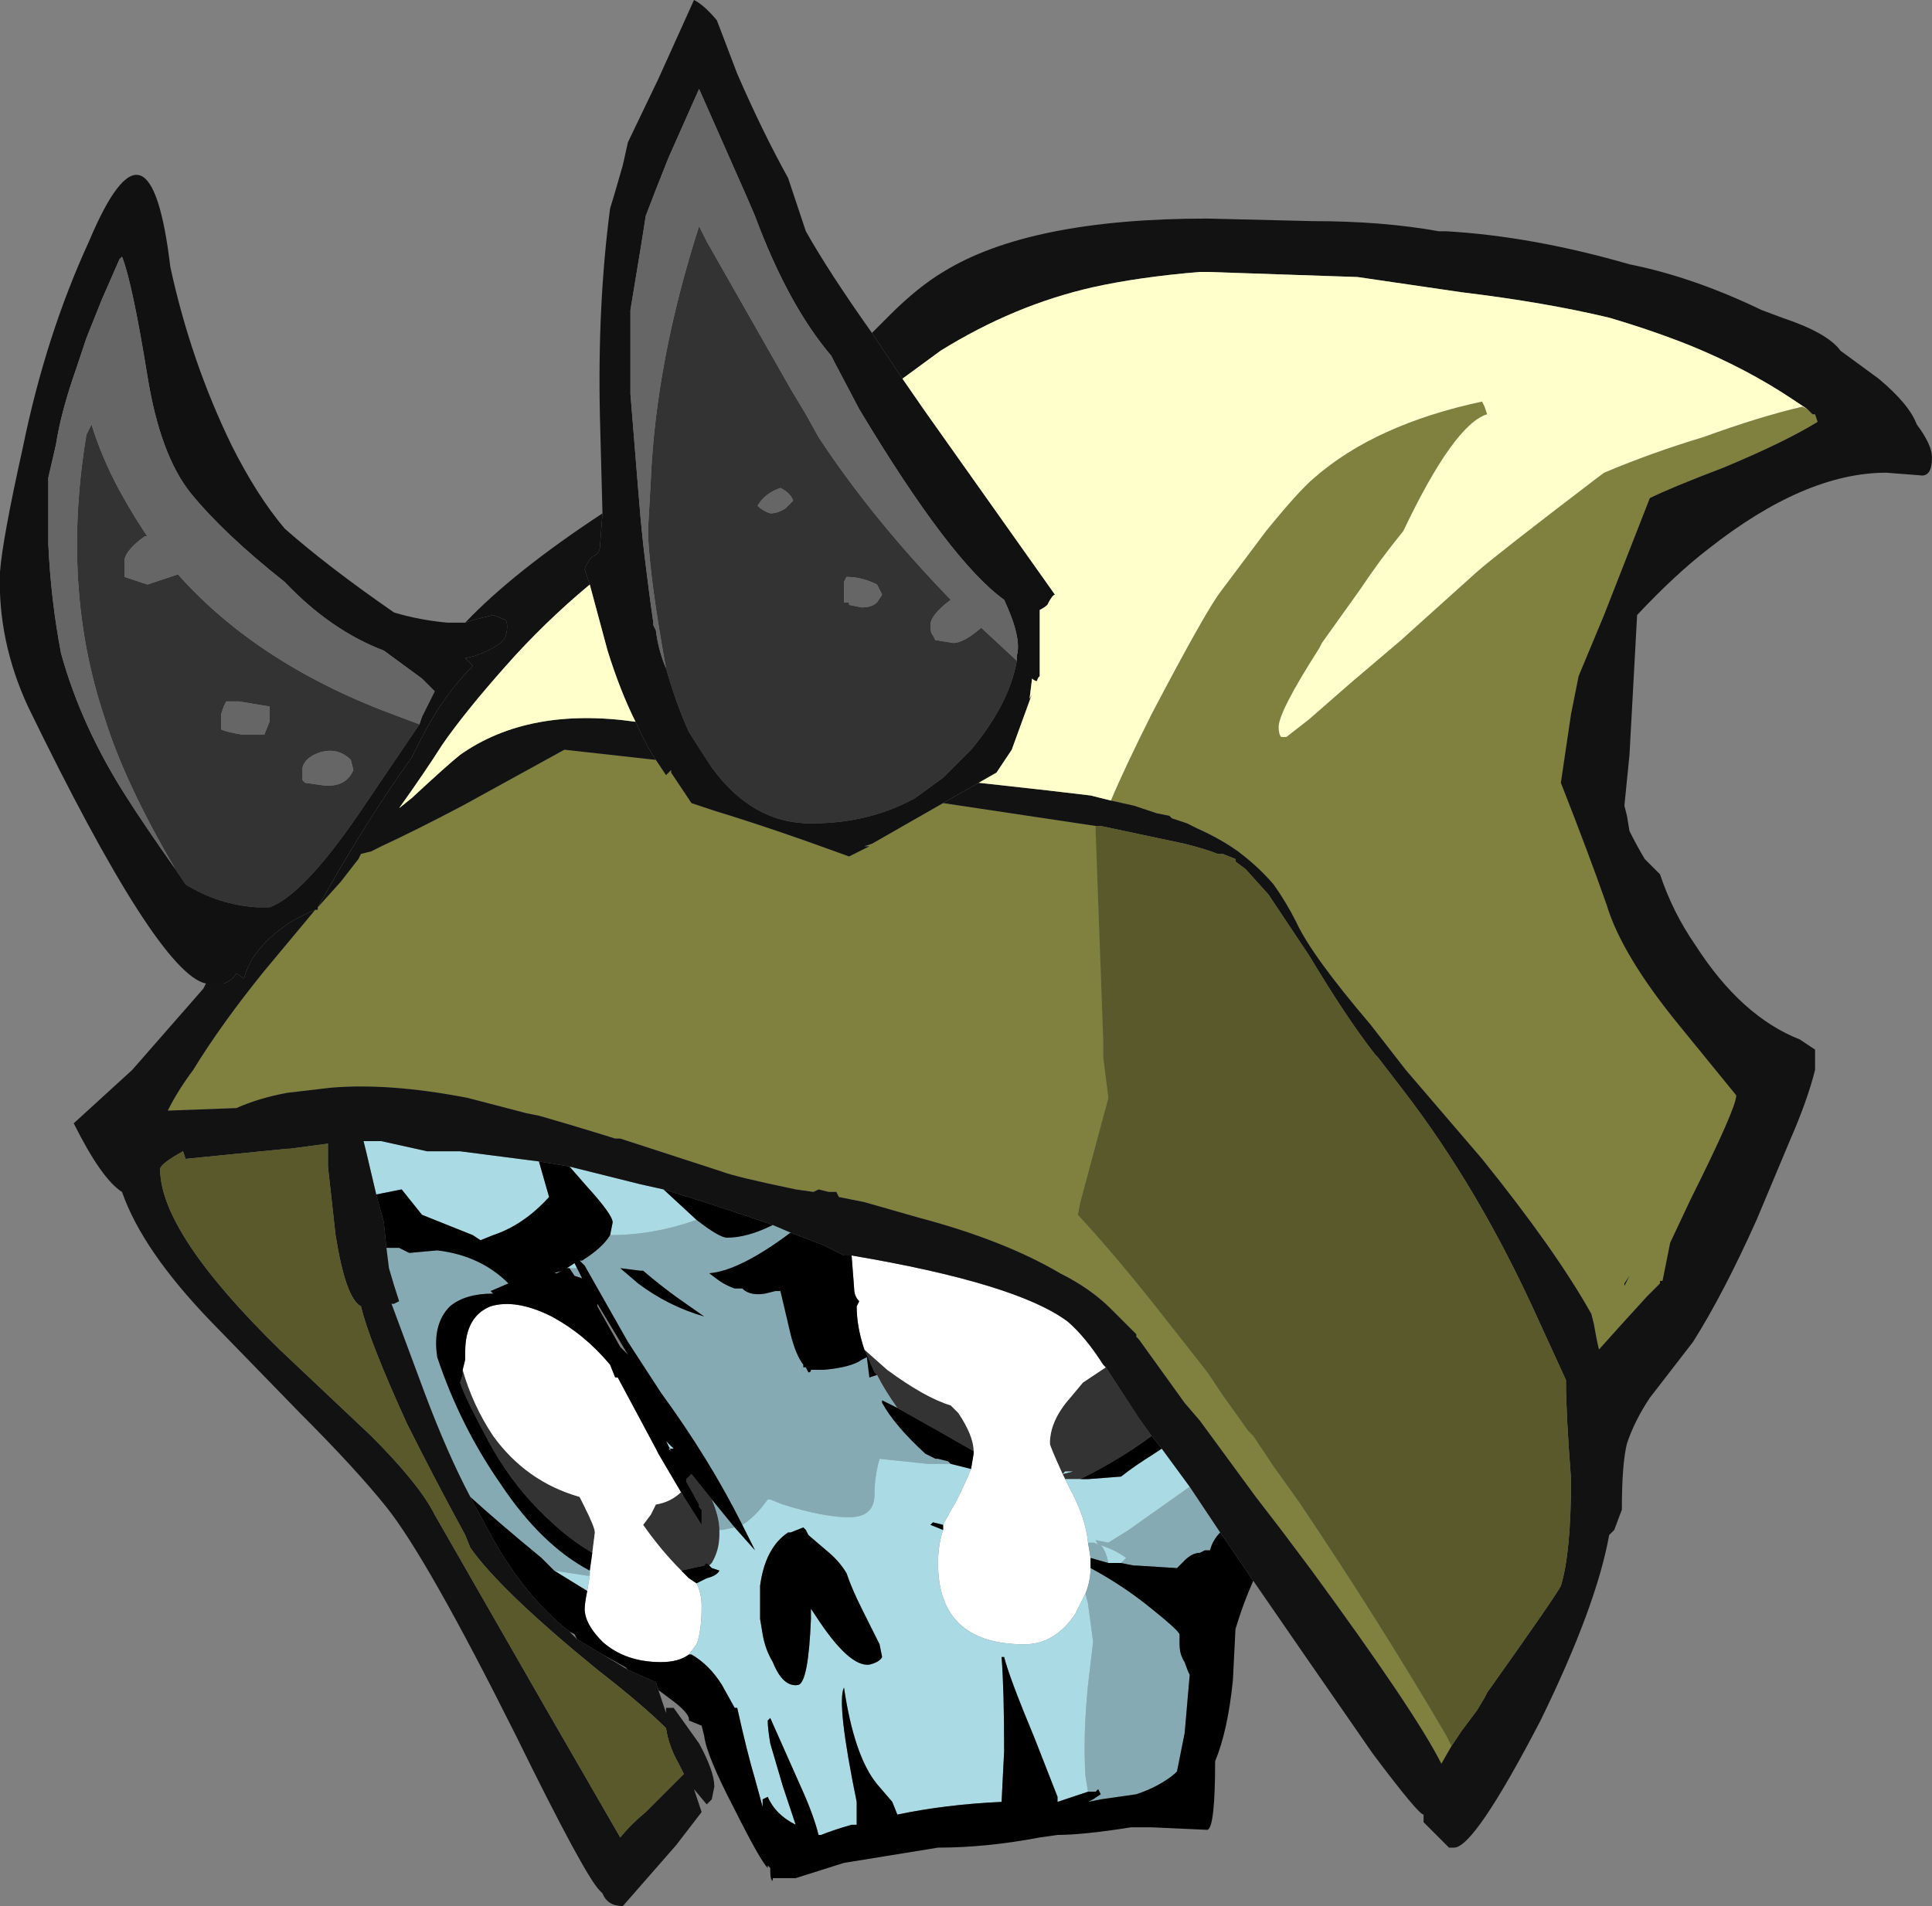 <?xml version="1.0" encoding="UTF-8" standalone="no"?>
<svg xmlns:ffdec="https://www.free-decompiler.com/flash" xmlns:xlink="http://www.w3.org/1999/xlink" ffdec:objectType="frame" height="262.5px" width="266.0px" xmlns="http://www.w3.org/2000/svg">
  <rect width="100%" height="100%" fill="#808080" stroke="none"/>
  <g transform="matrix(1.0, 0.0, 0.0, 1.0, 52.85, 1.05)">
    <use ffdec:characterId="188" height="37.5" transform="matrix(7.0, 0.0, 0.0, 7.0, -52.85, -1.05)" width="38.0" xlink:href="#shape0"/>
  </g>
  <defs>
    <g id="shape0" transform="matrix(1.0, 0.0, 0.0, 1.0, 7.55, 0.15)">
      <path d="M5.55 13.0 Q5.25 11.35 5.2 10.45 L5.2 10.2 5.25 9.3 Q5.35 6.95 6.2 4.3 L6.35 4.6 8.0 7.5 8.3 8.0 8.55 8.45 Q9.6 10.05 11.15 11.65 10.75 11.95 10.75 12.15 10.75 12.3 10.8 12.35 L10.85 12.45 10.9 12.45 11.2 12.5 Q11.4 12.5 11.75 12.2 L12.45 12.85 Q12.3 13.7 11.55 14.6 L11.0 15.15 10.45 15.55 Q9.55 16.05 8.4 16.05 7.25 16.05 6.45 14.95 6.25 14.65 6.0 14.25 5.75 13.7 5.55 13.0 M-4.1 16.95 Q-5.1 15.25 -5.5 13.95 -6.35 11.4 -5.85 8.4 L-5.75 8.2 Q-5.55 8.85 -5.2 9.5 -4.9 10.05 -4.55 10.55 L-4.65 10.4 -4.7 10.4 Q-5.05 10.65 -5.1 10.85 L-5.1 11.2 -4.65 11.35 -4.05 11.15 Q-2.45 12.95 0.3 13.95 L0.7 14.1 -0.35 15.65 Q-1.55 17.45 -2.25 17.7 L-2.5 17.7 Q-3.25 17.65 -3.9 17.25 L-4.1 16.95 M9.05 11.3 L9.05 11.7 9.15 11.7 9.15 11.75 9.4 11.8 Q9.6 11.8 9.7 11.7 L9.8 11.55 9.7 11.35 Q9.4 11.2 9.1 11.2 L9.05 11.3 M7.35 9.8 Q7.45 9.9 7.6 9.95 7.75 9.95 7.9 9.85 L8.05 9.7 Q8.0 9.55 7.8 9.45 7.5 9.55 7.35 9.8 M4.1 30.4 Q3.5 30.05 2.9 29.4 2.35 28.8 1.95 28.0 1.6 27.35 1.5 27.05 L1.55 26.9 1.55 26.8 Q1.75 27.5 2.15 28.1 2.8 29.0 3.85 29.3 L3.95 29.5 Q4.15 29.9 4.15 30.0 L4.1 30.4 M5.9 29.3 L6.25 29.85 6.25 29.55 6.2 29.5 6.2 29.45 5.95 29.0 5.95 28.95 6.05 28.85 6.45 29.35 Q6.6 29.7 6.6 29.95 L6.6 30.05 Q6.6 30.35 6.45 30.6 L6.4 30.65 6.35 30.6 6.3 30.65 5.85 30.75 Q5.45 30.35 5.1 29.85 L5.25 29.65 5.35 29.45 Q5.65 29.4 5.85 29.2 L5.9 29.3 M14.2 26.75 L14.85 27.75 15.1 28.1 Q14.5 28.55 13.7 28.95 L13.4 28.95 13.35 28.85 Q13.1 28.3 13.1 28.25 13.1 27.8 13.5 27.35 L13.75 27.05 14.2 26.75 M9.7 26.9 L9.65 26.85 9.5 26.5 9.45 26.4 9.9 26.8 Q10.65 27.35 11.15 27.5 L11.3 27.65 Q11.6 28.1 11.6 28.4 L10.9 28.0 10.1 27.55 Q9.85 27.2 9.7 26.9 M13.35 28.85 L13.55 28.8 13.4 28.8 13.35 28.85 M-0.65 14.8 Q-0.9 14.55 -1.25 14.65 -1.55 14.75 -1.6 14.95 -1.6 15.1 -1.6 15.2 L-1.55 15.25 -1.2 15.3 Q-0.75 15.35 -0.6 15.0 L-0.65 14.8 M-3.1 13.65 L-3.15 13.75 -3.2 13.9 -3.2 14.2 Q-3.1 14.25 -2.8 14.3 L-2.35 14.3 -2.25 14.05 -2.25 13.75 -2.85 13.65 -3.1 13.65" fill="#333333" fill-rule="evenodd" stroke="none"/>
      <path d="M4.05 30.75 L4.1 30.4 4.15 30.0 Q4.15 29.9 3.95 29.5 L3.85 29.3 Q2.8 29.0 2.15 28.1 1.75 27.5 1.55 26.8 L1.6 26.6 1.6 26.45 Q1.6 25.75 2.1 25.55 2.6 25.4 3.3 25.75 3.95 26.1 4.45 26.7 L4.55 26.95 4.6 26.95 5.35 28.35 5.4 28.45 5.9 29.3 5.85 29.2 Q5.65 29.4 5.35 29.45 L5.25 29.65 5.1 29.85 Q5.45 30.35 5.85 30.75 L6.0 30.9 6.15 31.0 Q6.25 31.2 6.25 31.45 6.25 31.95 6.15 32.2 L6.0 32.4 Q5.8 32.55 5.45 32.55 4.75 32.55 4.3 32.15 3.95 31.8 3.95 31.5 3.95 31.4 4.0 31.15 L4.05 30.85 4.05 30.75 M9.2 24.55 Q12.45 25.1 13.45 25.85 13.8 26.15 14.15 26.7 L14.2 26.75 13.75 27.05 13.5 27.35 Q13.1 27.8 13.1 28.25 13.1 28.3 13.35 28.85 L13.4 28.95 13.5 29.15 Q13.8 29.7 13.85 30.2 L13.9 30.5 13.9 30.7 Q13.9 30.95 13.8 31.2 L13.6 31.6 Q13.2 32.2 12.6 32.2 10.9 32.2 10.9 30.6 10.9 30.25 11.0 29.95 L11.0 29.85 Q11.1 29.65 11.25 29.4 11.45 29.0 11.55 28.75 L11.6 28.45 11.6 28.4 Q11.6 28.1 11.3 27.65 L11.15 27.5 Q10.65 27.35 9.9 26.8 L9.45 26.4 9.45 26.4 Q9.3 25.95 9.3 25.55 L9.35 25.45 Q9.25 25.35 9.25 25.2 L9.2 24.55" fill="#ffffff" fill-rule="evenodd" stroke="none"/>
      <path d="M14.3 15.6 Q14.55 15.0 15.1 13.9 16.15 11.9 16.45 11.5 L17.35 10.3 Q18.0 9.5 18.3 9.25 19.5 8.2 21.6 7.75 L21.65 7.85 21.7 8.0 Q21.05 8.2 20.05 10.3 19.6 10.85 19.2 11.45 L18.45 12.5 18.4 12.6 Q17.6 13.85 17.6 14.15 17.6 14.3 17.65 14.35 L17.75 14.35 18.2 14.0 19.0 13.3 20.0 12.45 21.5 11.1 Q21.9 10.75 23.8 9.3 L24.0 9.15 Q24.95 8.75 25.95 8.45 27.05 8.05 27.9 7.85 L28.0 7.9 28.1 8.0 28.15 8.0 28.2 8.15 Q27.55 8.55 26.35 9.05 25.3 9.45 24.9 9.65 L24.0 11.95 23.5 13.15 23.35 13.9 23.15 15.25 Q23.7 16.65 24.05 17.65 24.35 18.65 25.5 20.05 L26.6 21.4 Q26.6 21.65 25.7 23.45 L25.3 24.3 25.15 25.05 25.1 25.05 25.1 25.1 24.85 25.35 Q24.3 25.95 23.9 26.4 23.85 26.2 23.8 25.9 L23.75 25.7 Q23.05 24.45 21.6 22.65 L20.1 20.9 19.4 20.0 Q18.25 18.65 17.95 18.0 17.75 17.6 17.5 17.25 17.2 16.9 16.8 16.6 16.45 16.35 16.0 16.15 L15.8 16.05 15.5 15.95 15.45 15.9 15.2 15.85 14.75 15.7 14.3 15.6 M24.4 25.15 L24.5 24.95 24.4 25.1 24.4 25.15 M-1.3 17.7 L-0.85 17.2 -0.5 16.75 -0.45 16.65 -0.25 16.6 -0.05 16.5 Q0.6 16.2 1.55 15.7 L3.55 14.6 5.35 14.8 5.55 15.1 5.65 15.0 5.65 15.05 Q5.85 15.35 6.05 15.65 L6.5 15.8 Q7.65 16.15 9.15 16.7 L9.55 16.5 9.45 16.5 9.6 16.45 11.0 15.65 14.0 16.1 14.0 16.2 14.15 20.35 14.15 20.65 14.25 21.45 13.7 23.5 13.65 23.75 Q14.3 24.45 15.1 25.45 L16.2 26.85 16.5 27.3 17.0 28.0 17.1 28.1 17.5 28.7 18.0 29.4 Q19.55 31.7 20.9 34.0 L21.0 34.2 20.8 34.55 Q20.3 33.55 18.25 30.75 L17.65 29.95 17.15 29.3 16.05 27.8 15.75 27.45 14.85 26.2 14.8 26.15 14.8 26.1 14.3 25.6 Q13.9 25.2 13.3 24.9 12.2 24.25 10.5 23.8 L9.45 23.5 8.95 23.4 8.9 23.3 8.75 23.3 8.55 23.25 8.45 23.3 8.1 23.25 Q6.9 23.0 6.65 22.9 L4.65 22.25 4.55 22.25 Q3.75 22.0 3.05 21.8 L2.8 21.75 1.65 21.45 Q0.1 21.15 -1.05 21.25 L-1.9 21.35 Q-2.45 21.45 -2.9 21.65 L-4.25 21.7 Q-4.05 21.3 -3.75 20.9 -3.2 20.0 -2.35 18.95 L-1.35 17.75 -1.3 17.75 -1.3 17.7" fill="#80803f" fill-rule="evenodd" stroke="none"/>
      <path d="M10.2 7.3 L10.65 7.95 13.2 11.55 Q13.15 11.55 13.05 11.75 13.0 11.8 12.9 11.85 L12.9 13.15 Q12.85 13.2 12.85 13.25 12.8 13.25 12.75 13.2 L12.7 13.6 12.75 13.5 12.35 14.6 12.05 15.05 11.7 15.25 11.0 15.65 9.6 16.45 9.45 16.5 9.55 16.5 9.15 16.7 Q7.65 16.15 6.5 15.8 L6.05 15.65 Q5.85 15.35 5.65 15.05 L5.65 15.0 5.55 15.1 5.35 14.8 Q5.15 14.5 4.95 14.05 4.65 13.45 4.4 12.65 L4.05 11.35 3.95 11.05 Q4.0 10.9 4.1 10.8 4.25 10.75 4.25 10.6 L4.3 9.95 4.25 8.05 Q4.2 5.85 4.45 3.95 4.5 3.8 4.7 3.1 L4.8 2.65 5.4 1.4 6.1 -0.15 Q6.3 -0.05 6.55 0.25 L6.95 1.3 Q7.45 2.45 7.95 3.35 L8.3 4.4 Q8.75 5.2 9.6 6.4 L10.2 7.3 M-3.5 19.2 Q-4.45 19.0 -7.0 13.75 -7.6 12.45 -7.55 11.1 -7.5 10.45 -7.1 8.65 -6.65 6.45 -5.8 4.6 -4.6 1.75 -4.2 5.1 -3.8 6.95 -3.0 8.6 -2.5 9.6 -1.95 10.25 -1.1 11.0 0.2 11.9 0.7 12.05 1.25 12.1 L1.6 12.1 1.75 12.05 2.15 11.95 2.4 12.05 Q2.45 12.15 2.4 12.35 2.35 12.55 1.8 12.75 L1.6 12.8 1.75 12.95 Q1.15 13.55 0.7 14.45 L0.55 14.75 Q-0.35 16.0 -1.3 17.7 L-1.3 17.75 -1.35 17.75 Q-1.6 17.85 -1.85 18.0 -2.6 18.5 -2.75 19.1 L-2.9 19.0 Q-3.0 19.15 -3.15 19.2 L-3.5 19.2 M12.45 12.85 L12.45 12.75 Q12.55 12.4 12.2 11.65 11.15 10.9 9.35 7.9 L8.85 6.95 8.8 6.85 Q7.95 5.85 7.3 4.1 L7.15 3.75 6.2 1.6 5.6 2.95 Q5.3 3.7 5.15 4.1 5.1 4.45 4.85 5.95 L4.85 7.6 5.0 9.45 5.05 10.05 5.1 10.55 Q5.2 11.4 5.3 12.1 L5.3 12.15 5.35 12.25 Q5.4 12.65 5.55 13.0 5.75 13.7 6.0 14.25 6.25 14.65 6.45 14.95 7.25 16.05 8.4 16.05 9.55 16.05 10.45 15.55 L11.0 15.15 11.55 14.6 Q12.3 13.7 12.45 12.85 M0.7 14.1 L0.75 13.95 1.0 13.45 0.75 13.2 0.0 12.65 Q-1.05 12.25 -1.95 11.3 -3.15 10.35 -3.8 9.55 -4.4 8.8 -4.65 7.25 -4.95 5.4 -5.15 4.9 L-5.2 4.95 -5.55 5.75 -5.85 6.5 -6.05 7.1 Q-6.35 7.95 -6.45 8.6 L-6.6 9.25 Q-6.6 9.85 -6.6 10.55 -6.55 11.65 -6.35 12.7 -5.95 14.15 -5.05 15.55 -4.7 16.1 -4.1 16.95 L-3.9 17.25 Q-3.25 17.65 -2.5 17.7 L-2.25 17.7 Q-1.55 17.45 -0.35 15.65 L0.7 14.1" fill="#111111" fill-rule="evenodd" stroke="none"/>
      <path d="M0.05 24.4 L0.3 24.4 0.5 24.5 1.05 24.45 Q1.9 24.55 2.45 25.1 L2.1 25.25 2.15 25.3 Q1.6 25.3 1.3 25.55 0.95 25.9 1.05 26.55 1.5 27.9 2.3 29.05 3.1 30.25 4.05 30.75 L4.05 30.85 4.0 30.85 3.35 30.75 3.1 30.5 Q2.25 29.8 1.7 29.3 1.25 28.45 0.8 27.25 L0.15 25.5 0.2 25.5 0.3 25.45 Q0.2 25.15 0.1 24.8 L0.05 24.4 M6.45 29.35 L6.9 29.9 6.65 29.95 6.6 29.95 Q6.6 29.7 6.45 29.35 M7.05 29.85 Q6.4 28.55 5.45 27.25 L4.8 26.25 3.95 24.75 3.85 24.65 3.9 24.65 Q4.3 24.4 4.45 24.15 5.3 24.15 6.15 23.85 6.6 24.2 6.75 24.2 7.15 24.2 7.65 23.95 L8.0 24.1 Q7.0 24.85 6.4 24.9 L6.6 25.05 Q6.75 25.15 6.9 25.2 L7.05 25.2 Q7.2 25.35 7.5 25.3 L7.7 25.25 7.8 25.25 8.0 26.1 Q8.1 26.5 8.25 26.7 L8.25 26.75 8.3 26.75 8.35 26.85 Q8.4 26.85 8.4 26.8 L8.65 26.8 Q9.2 26.75 9.4 26.6 L9.5 26.55 9.55 26.95 9.7 26.9 Q9.85 27.2 10.1 27.55 L9.8 27.4 9.8 27.45 Q10.05 27.9 10.65 28.45 L10.85 28.55 10.9 28.55 11.1 28.6 11.15 28.65 Q11.0 28.65 10.7 28.65 L9.75 28.55 Q9.65 28.9 9.65 29.25 9.65 29.7 9.15 29.7 8.65 29.7 7.85 29.45 L7.6 29.35 7.55 29.35 Q7.3 29.7 7.05 29.85 M15.85 29.1 L16.45 30.0 Q16.3 30.15 16.25 30.35 L16.15 30.35 16.05 30.4 Q15.9 30.4 15.75 30.55 L15.6 30.7 14.8 30.65 14.75 30.65 14.5 30.6 14.6 30.5 Q14.4 30.35 14.1 30.25 14.2 30.35 14.25 30.6 L13.9 30.5 13.85 30.2 13.95 30.2 Q14.0 30.2 14.05 30.25 L14.0 30.15 14.25 30.2 14.65 29.95 15.85 29.1 M5.0 25.1 Q5.6 25.55 6.3 25.75 L5.8 25.4 Q5.45 25.15 5.1 24.85 L5.05 24.85 4.65 24.8 5.0 25.1 M3.8 24.8 L3.9 25.0 3.75 24.95 3.65 24.8 3.8 24.8 M13.8 31.2 Q13.9 30.95 13.9 30.7 14.55 31.05 15.1 31.5 15.6 31.9 15.65 32.0 L15.65 32.2 Q15.65 32.4 15.75 32.55 15.8 32.7 15.85 32.8 L15.75 33.95 15.6 34.7 15.55 34.75 Q15.25 35.0 14.8 35.15 L14.1 35.25 13.85 35.3 13.95 35.25 14.1 35.15 14.05 35.05 14.0 35.1 13.85 35.1 13.8 34.8 Q13.75 34.0 13.85 33.0 L13.95 32.15 13.85 31.4 13.8 31.2" fill="#86aab3" fill-rule="evenodd" stroke="none"/>
      <path d="M3.05 22.7 L3.25 23.4 Q2.75 23.95 2.15 24.15 L1.9 24.25 1.75 24.15 0.75 23.75 0.35 23.25 -0.15 23.35 -0.35 22.5 -0.4 22.3 -0.05 22.3 0.85 22.5 1.5 22.5 3.05 22.7 M2.15 25.3 L2.15 25.3 M6.9 29.9 L6.9 29.9 7.3 30.35 7.05 29.85 Q7.3 29.7 7.55 29.35 L7.6 29.35 7.85 29.45 Q8.65 29.7 9.15 29.7 9.65 29.7 9.65 29.25 9.65 28.9 9.75 28.55 L10.7 28.65 Q11.0 28.65 11.15 28.65 L11.55 28.75 Q11.45 29.0 11.25 29.4 11.1 29.65 11.0 29.85 L10.8 29.8 10.75 29.85 11.0 29.95 Q10.9 30.25 10.9 30.6 10.9 32.2 12.6 32.2 13.2 32.2 13.6 31.6 L13.8 31.2 13.85 31.4 13.95 32.15 13.85 33.0 Q13.75 34.0 13.8 34.8 L13.85 35.1 13.25 35.3 13.25 35.2 12.8 34.05 Q12.3 32.85 12.2 32.45 L12.15 32.45 Q12.2 33.1 12.2 34.3 L12.15 35.3 Q11.05 35.35 10.1 35.55 L10.0 35.3 9.7 34.95 Q9.25 34.4 9.05 33.05 8.9 33.35 9.3 35.3 L9.3 35.75 9.2 35.75 Q8.85 35.85 8.6 35.95 L8.55 35.95 Q8.45 35.55 8.2 35.0 L7.6 33.65 7.55 33.7 Q7.55 33.85 7.6 34.15 L7.85 35.0 8.1 35.75 Q7.7 35.55 7.55 35.2 L7.45 35.25 7.45 35.4 7.3 34.85 Q7.15 34.35 6.95 33.45 L6.9 33.45 6.65 33.0 Q6.4 32.6 6.05 32.4 L6.0 32.4 6.15 32.2 Q6.25 31.95 6.25 31.45 6.25 31.2 6.15 31.0 L6.35 30.9 Q6.55 30.85 6.6 30.75 L6.45 30.7 6.4 30.65 6.45 30.6 Q6.6 30.35 6.6 30.05 L6.6 29.95 6.65 29.95 6.9 29.9 M4.45 24.15 L4.5 23.9 Q4.5 23.75 4.0 23.2 L3.65 22.8 5.05 23.15 5.5 23.25 6.15 23.85 Q5.3 24.15 4.45 24.15 M15.3 28.35 L15.85 29.1 14.65 29.95 14.25 30.2 14.0 30.15 14.05 30.25 Q14.0 30.2 13.95 30.2 L13.85 30.2 Q13.8 29.7 13.5 29.15 L13.4 28.95 13.7 28.95 13.85 28.95 14.5 28.9 Q14.75 28.7 15.15 28.45 L15.3 28.35 M3.35 30.75 L4.0 30.85 4.05 30.85 4.0 31.15 3.35 30.75 M3.65 24.8 L3.6 24.8 3.75 24.7 3.8 24.8 3.65 24.8 M3.35 24.9 L3.5 24.85 3.4 24.9 3.35 24.9 M14.25 30.6 Q14.2 30.35 14.1 30.25 14.4 30.35 14.6 30.5 L14.5 30.6 14.25 30.6 M13.35 28.85 L13.4 28.8 13.55 28.8 13.35 28.85 M13.95 35.25 L13.85 35.3 13.95 35.25 M9.1 30.8 Q8.95 30.55 8.7 30.35 L8.35 30.05 8.3 29.95 8.25 29.9 8.0 30.0 7.95 30.0 Q7.5 30.3 7.4 31.05 7.4 31.35 7.4 31.7 L7.45 32.0 Q7.5 32.3 7.65 32.55 7.85 33.05 8.15 33.0 8.35 32.95 8.4 31.7 L8.4 31.5 8.5 31.65 Q9.15 32.65 9.55 32.6 9.75 32.55 9.8 32.45 L9.75 32.2 9.4 31.5 Q9.2 31.1 9.1 30.8 M5.6 28.35 L5.65 28.4 5.55 28.2 5.7 28.35 5.6 28.35" fill="#aadae3" fill-rule="evenodd" stroke="none"/>
      <path d="M28.0 7.9 L27.7 7.7 Q26.8 7.1 25.7 6.65 24.95 6.35 24.1 6.1 22.85 5.8 21.2 5.6 L19.15 5.3 16.2 5.2 16.05 5.2 Q14.85 5.3 13.95 5.5 12.4 5.85 10.95 6.75 L10.2 7.3 9.6 6.4 9.95 6.05 Q10.5 5.5 11.0 5.2 12.7 4.15 16.2 4.15 L18.25 4.2 Q19.65 4.2 20.75 4.4 L20.9 4.4 Q22.6 4.5 24.5 5.05 25.75 5.3 27.1 5.95 L27.5 6.1 Q28.4 6.4 28.65 6.75 L29.4 7.3 Q30.0 7.8 30.15 8.2 30.45 8.6 30.45 8.85 30.45 9.25 30.2 9.2 L29.55 9.15 Q27.95 9.15 26.05 10.65 25.4 11.15 24.65 11.95 L24.5 14.7 24.4 15.7 24.45 15.9 24.5 16.2 Q24.65 16.5 24.8 16.75 L25.1 17.05 Q25.35 17.8 25.8 18.45 26.7 19.85 27.85 20.3 L28.15 20.5 28.15 20.9 Q28.0 21.5 27.65 22.3 L27.0 23.85 Q26.35 25.3 25.75 26.25 L24.9 27.35 Q24.6 27.8 24.45 28.25 24.35 28.65 24.35 29.55 L24.2 29.95 24.1 30.05 Q23.85 31.45 22.75 33.7 21.45 36.2 21.05 36.2 L20.95 36.2 20.45 35.7 20.45 35.55 Q20.35 35.55 19.45 34.35 L18.1 32.4 17.1 30.95 16.45 30.0 15.85 29.1 15.3 28.35 15.1 28.1 14.85 27.75 14.2 26.75 14.15 26.7 Q13.8 26.15 13.45 25.85 12.45 25.1 9.2 24.55 L9.05 24.55 8.65 24.35 8.0 24.1 7.65 23.95 Q6.65 23.6 5.5 23.25 L5.05 23.15 3.65 22.8 3.05 22.7 1.5 22.5 0.85 22.5 -0.05 22.3 -0.4 22.3 -0.35 22.5 -0.15 23.35 0.0 23.9 0.05 24.4 0.1 24.8 Q0.2 25.15 0.3 25.45 L0.2 25.5 0.15 25.5 0.8 27.25 Q1.25 28.45 1.7 29.3 L2.05 29.95 Q2.75 31.25 3.65 31.95 L3.8 32.1 4.3 32.4 4.8 32.7 5.25 32.9 5.35 32.95 5.4 33.1 5.55 33.55 5.55 33.45 5.7 33.45 6.2 34.15 Q6.5 34.7 6.5 35.0 L6.45 35.25 6.35 35.35 6.1 35.05 6.25 35.5 5.75 36.15 4.7 37.35 Q4.4 37.35 4.3 37.1 L4.25 37.05 Q3.95 36.75 2.6 34.0 0.85 30.5 0.05 29.5 -0.55 28.75 -1.65 27.65 L-3.4 25.85 Q-4.75 24.45 -5.15 23.3 -5.55 23.05 -6.1 21.95 L-4.95 20.9 -3.55 19.3 -3.5 19.2 -3.15 19.2 Q-3.0 19.15 -2.9 19.0 L-2.75 19.1 Q-2.6 18.5 -1.85 18.0 -1.6 17.85 -1.35 17.75 L-2.35 18.95 Q-3.2 20.0 -3.75 20.9 -4.05 21.3 -4.25 21.7 L-2.9 21.65 Q-2.45 21.45 -1.9 21.35 L-1.05 21.25 Q0.1 21.15 1.65 21.45 L2.8 21.75 3.05 21.8 Q3.75 22.0 4.55 22.25 L4.65 22.25 6.65 22.9 Q6.9 23.0 8.1 23.25 L8.45 23.3 8.55 23.25 8.75 23.3 8.9 23.3 8.95 23.4 9.45 23.5 10.5 23.8 Q12.2 24.25 13.3 24.9 13.9 25.2 14.3 25.6 L14.8 26.1 14.8 26.15 14.85 26.2 15.75 27.45 16.05 27.8 17.15 29.3 17.65 29.95 18.25 30.75 Q20.3 33.55 20.8 34.55 L21.0 34.2 21.2 33.9 21.5 33.5 21.65 33.25 21.7 33.15 Q23.05 31.25 23.15 31.05 23.35 30.4 23.35 28.95 23.25 27.65 23.25 27.0 L22.7 25.8 Q21.55 23.25 20.05 21.3 L19.55 20.65 19.5 20.6 Q18.95 19.9 18.2 18.65 L17.4 17.45 16.95 16.95 16.75 16.8 16.75 16.75 16.5 16.65 16.4 16.65 Q16.15 16.55 15.75 16.45 L14.1 16.1 14.0 16.1 11.0 15.65 11.7 15.25 13.05 15.4 13.9 15.5 14.3 15.6 14.75 15.7 15.2 15.85 15.45 15.9 15.5 15.95 15.8 16.05 16.0 16.15 Q16.45 16.35 16.8 16.6 17.2 16.9 17.5 17.25 17.75 17.6 17.95 18.0 18.25 18.65 19.4 20.0 L20.1 20.9 21.6 22.65 Q23.05 24.45 23.75 25.7 L23.8 25.9 Q23.85 26.2 23.9 26.4 24.3 25.95 24.85 25.35 L25.1 25.1 25.1 25.05 25.15 25.05 25.3 24.3 25.7 23.45 Q26.6 21.65 26.6 21.4 L25.5 20.05 Q24.35 18.65 24.05 17.65 23.7 16.65 23.15 15.25 L23.35 13.9 23.5 13.15 24.0 11.95 24.9 9.65 Q25.3 9.45 26.35 9.05 27.55 8.55 28.2 8.15 L28.15 8.0 28.1 8.0 28.0 7.9 M1.6 12.1 Q2.55 11.1 4.3 9.95 L4.25 10.6 Q4.25 10.75 4.1 10.8 4.0 10.9 3.95 11.05 L4.05 11.35 Q3.15 12.1 2.4 12.95 1.6 13.85 1.15 14.5 0.8 15.05 0.3 15.75 L0.55 15.55 Q1.25 14.9 1.5 14.7 2.85 13.75 4.95 14.05 5.15 14.5 5.35 14.8 L3.55 14.6 1.55 15.7 Q0.6 16.2 -0.05 16.5 L-0.25 16.6 -0.45 16.65 -0.5 16.75 -0.85 17.2 -1.3 17.7 Q-0.35 16.0 0.55 14.75 L0.7 14.45 Q1.15 13.55 1.75 12.95 L1.6 12.8 1.8 12.75 Q2.35 12.55 2.4 12.35 2.45 12.15 2.4 12.05 L2.15 11.95 1.75 12.05 1.6 12.1 M24.4 25.15 L24.4 25.1 24.5 24.95 24.4 25.15 M5.8 34.55 Q5.6 34.2 5.55 33.85 5.1 33.4 4.2 32.7 2.3 31.15 1.7 30.3 L1.6 30.05 Q1.0 28.95 0.45 27.85 -0.3 26.2 -0.45 25.55 -0.75 25.4 -0.95 24.15 L-1.1 22.8 -1.1 22.35 -1.85 22.45 -1.9 22.45 -3.9 22.65 -3.95 22.5 Q-4.4 22.75 -4.4 22.85 -4.4 24.1 -2.05 26.4 L-0.25 28.1 Q0.7 29.05 1.0 29.65 L3.15 33.4 4.65 36.0 Q4.85 35.75 5.15 35.5 L5.9 34.75 5.8 34.55" fill="#121212" fill-rule="evenodd" stroke="none"/>
      <path d="M10.2 7.3 L10.95 6.75 Q12.4 5.85 13.95 5.5 14.85 5.3 16.05 5.2 L16.2 5.2 19.15 5.3 21.2 5.6 Q22.85 5.8 24.1 6.1 24.95 6.35 25.7 6.65 26.8 7.1 27.7 7.7 L28.0 7.9 27.9 7.85 Q27.05 8.05 25.95 8.45 24.95 8.75 24.0 9.15 L23.8 9.3 Q21.9 10.75 21.5 11.1 L20.0 12.45 19.0 13.3 18.2 14.0 17.75 14.35 17.65 14.35 Q17.6 14.3 17.6 14.15 17.6 13.85 18.4 12.6 L18.45 12.5 19.2 11.45 Q19.6 10.85 20.05 10.3 21.05 8.2 21.7 8.0 L21.65 7.85 21.6 7.75 Q19.5 8.2 18.3 9.25 18.0 9.5 17.35 10.3 L16.45 11.5 Q16.15 11.9 15.1 13.9 14.55 15.0 14.3 15.6 L13.9 15.5 13.05 15.4 11.7 15.25 12.05 15.05 12.35 14.6 12.75 13.5 12.7 13.6 12.75 13.2 Q12.8 13.25 12.85 13.25 12.85 13.2 12.9 13.15 L12.9 11.85 Q13.0 11.8 13.05 11.75 13.15 11.55 13.2 11.55 L10.65 7.95 10.2 7.3 M4.95 14.05 Q2.85 13.75 1.5 14.7 1.25 14.9 0.55 15.55 L0.3 15.75 Q0.8 15.05 1.15 14.5 1.6 13.85 2.4 12.95 3.15 12.1 4.05 11.35 L4.4 12.65 Q4.65 13.45 4.95 14.05" fill="#ffffcc" fill-rule="evenodd" stroke="none"/>
      <path d="M14.0 16.1 L14.1 16.1 15.75 16.45 Q16.15 16.55 16.4 16.65 L16.5 16.65 16.75 16.75 16.75 16.8 16.95 16.95 17.4 17.45 18.2 18.65 Q18.95 19.9 19.5 20.6 L19.55 20.65 20.05 21.3 Q21.55 23.25 22.7 25.8 L23.25 27.0 Q23.25 27.65 23.35 28.95 23.35 30.4 23.15 31.05 23.05 31.25 21.7 33.15 L21.65 33.25 21.5 33.5 21.2 33.9 21.0 34.2 20.9 34.0 Q19.55 31.7 18.0 29.4 L17.5 28.7 17.1 28.1 17.0 28.0 16.5 27.3 16.2 26.85 15.1 25.45 Q14.3 24.45 13.65 23.75 L13.7 23.5 14.25 21.45 14.15 20.65 14.15 20.35 14.0 16.2 14.0 16.1 M5.8 34.55 L5.9 34.75 5.15 35.5 Q4.85 35.75 4.65 36.0 L3.15 33.4 1.0 29.65 Q0.7 29.05 -0.25 28.1 L-2.05 26.4 Q-4.4 24.1 -4.4 22.85 -4.4 22.75 -3.95 22.5 L-3.9 22.65 -1.9 22.45 -1.85 22.45 -1.1 22.35 -1.1 22.8 -0.95 24.15 Q-0.75 25.4 -0.45 25.55 -0.3 26.2 0.45 27.85 1.0 28.95 1.6 30.05 L1.7 30.3 Q2.3 31.15 4.2 32.7 5.1 33.4 5.55 33.85 5.6 34.2 5.8 34.55" fill="#59592b" fill-rule="evenodd" stroke="none"/>
      <path d="M12.45 12.85 L11.75 12.2 Q11.4 12.5 11.2 12.5 L10.9 12.45 10.85 12.45 10.8 12.35 Q10.75 12.3 10.75 12.15 10.75 11.95 11.15 11.65 9.6 10.05 8.55 8.45 L8.3 8.0 8.0 7.5 6.35 4.6 6.2 4.3 Q5.35 6.95 5.25 9.3 L5.2 10.2 5.2 10.45 Q5.25 11.35 5.55 13.0 5.4 12.65 5.35 12.25 L5.3 12.15 5.3 12.1 Q5.2 11.4 5.1 10.55 L5.05 10.05 5.0 9.45 4.85 7.6 4.85 5.95 Q5.1 4.45 5.15 4.1 5.3 3.7 5.6 2.95 L6.2 1.6 7.15 3.75 7.3 4.1 Q7.95 5.85 8.8 6.85 L8.85 6.95 9.35 7.9 Q11.15 10.9 12.2 11.65 12.55 12.4 12.45 12.75 L12.45 12.85 M-4.1 16.95 Q-4.7 16.1 -5.05 15.55 -5.95 14.15 -6.35 12.7 -6.55 11.65 -6.6 10.55 -6.6 9.85 -6.6 9.25 L-6.45 8.6 Q-6.35 7.95 -6.05 7.1 L-5.85 6.5 -5.55 5.75 -5.2 4.95 -5.15 4.9 Q-4.95 5.4 -4.65 7.25 -4.4 8.8 -3.8 9.55 -3.15 10.35 -1.95 11.3 -1.05 12.25 0.0 12.65 L0.75 13.2 1.0 13.45 0.75 13.95 0.7 14.1 0.3 13.95 Q-2.45 12.95 -4.05 11.15 L-4.65 11.35 -5.1 11.2 -5.1 10.85 Q-5.05 10.65 -4.7 10.4 L-4.65 10.4 -4.55 10.55 Q-4.9 10.05 -5.2 9.5 -5.55 8.85 -5.75 8.2 L-5.85 8.4 Q-6.35 11.4 -5.5 13.95 -5.1 15.25 -4.1 16.95 M7.35 9.8 Q7.5 9.55 7.8 9.45 8.0 9.55 8.05 9.7 L7.9 9.85 Q7.75 9.95 7.6 9.95 7.45 9.9 7.35 9.8 M9.05 11.3 L9.1 11.2 Q9.4 11.2 9.7 11.35 L9.8 11.55 9.7 11.7 Q9.6 11.8 9.4 11.8 L9.15 11.75 9.15 11.7 9.05 11.7 9.05 11.3 M-3.1 13.65 L-2.85 13.65 -2.25 13.75 -2.25 14.05 -2.35 14.3 -2.8 14.3 Q-3.1 14.25 -3.2 14.2 L-3.2 13.9 -3.15 13.75 -3.1 13.65 M-0.65 14.8 L-0.6 15.0 Q-0.75 15.35 -1.2 15.3 L-1.55 15.25 -1.6 15.2 Q-1.6 15.1 -1.6 14.95 -1.55 14.75 -1.25 14.65 -0.9 14.55 -0.65 14.8" fill="#666666" fill-rule="evenodd" stroke="none"/>
      <path d="M17.1 30.95 Q16.9 31.4 16.75 31.9 L16.7 32.9 Q16.6 33.9 16.35 34.5 16.35 35.8 16.2 35.85 L15.1 35.8 14.7 35.8 Q13.75 35.95 13.25 35.95 L12.9 36.0 Q11.85 36.2 10.9 36.2 L9.05 36.5 8.1 36.8 7.65 36.8 7.65 36.85 Q7.6 36.85 7.6 36.65 L7.6 36.6 7.55 36.55 7.55 36.6 Q7.4 36.45 6.9 35.45 6.35 34.4 6.3 34.0 L6.25 33.8 6.0 33.7 6.0 33.65 Q5.95 33.5 5.6 33.25 L5.4 33.1 5.35 32.95 5.25 32.9 4.8 32.7 4.75 32.65 4.3 32.4 3.8 32.1 3.75 32.0 3.65 31.95 Q2.75 31.25 2.05 29.95 L1.7 29.3 Q2.25 29.8 3.1 30.5 L3.35 30.75 4.0 31.15 Q3.95 31.4 3.95 31.5 3.95 31.8 4.3 32.15 4.75 32.55 5.45 32.55 5.8 32.55 6.0 32.4 L6.05 32.4 Q6.4 32.6 6.65 33.0 L6.9 33.45 6.95 33.45 Q7.15 34.35 7.3 34.85 L7.45 35.4 7.45 35.25 7.55 35.2 Q7.7 35.55 8.1 35.75 L7.85 35.0 7.6 34.15 Q7.55 33.85 7.55 33.7 L7.6 33.65 8.2 35.0 Q8.45 35.55 8.55 35.95 L8.6 35.95 Q8.85 35.85 9.2 35.75 L9.3 35.75 9.3 35.3 Q8.9 33.35 9.05 33.05 9.25 34.4 9.7 34.95 L10.0 35.3 10.1 35.55 Q11.05 35.35 12.15 35.3 L12.2 34.3 Q12.2 33.1 12.15 32.45 L12.2 32.45 Q12.3 32.85 12.8 34.05 L13.25 35.2 13.25 35.3 13.85 35.1 14.0 35.1 14.05 35.05 14.1 35.15 13.95 35.25 13.85 35.3 14.1 35.25 14.8 35.15 Q15.25 35.0 15.55 34.75 L15.6 34.7 15.75 33.95 15.85 32.8 Q15.8 32.7 15.75 32.55 15.65 32.4 15.65 32.2 L15.65 32.0 Q15.6 31.9 15.1 31.5 14.55 31.05 13.9 30.7 L13.9 30.5 14.25 30.6 14.5 30.6 14.75 30.65 14.8 30.65 15.6 30.7 15.75 30.55 Q15.9 30.4 16.05 30.4 L16.15 30.35 16.25 30.35 Q16.3 30.15 16.45 30.0 L17.1 30.95 M3.05 22.7 L3.65 22.8 4.0 23.2 Q4.5 23.75 4.5 23.9 L4.45 24.15 Q4.3 24.4 3.9 24.65 L3.85 24.65 3.95 24.75 4.8 26.25 5.45 27.25 Q6.4 28.55 7.05 29.85 L7.3 30.35 6.9 29.9 6.45 29.35 6.05 28.85 5.95 28.95 5.95 29.0 6.2 29.45 6.2 29.5 6.25 29.55 6.25 29.85 5.9 29.3 5.4 28.45 5.35 28.35 4.6 26.95 4.55 26.95 4.45 26.7 Q3.95 26.1 3.3 25.75 2.6 25.4 2.1 25.55 1.6 25.75 1.6 26.45 L1.6 26.6 1.55 26.8 1.55 26.9 1.5 27.05 Q1.6 27.35 1.95 28.0 2.35 28.8 2.9 29.4 3.5 30.05 4.1 30.4 L4.05 30.75 Q3.1 30.25 2.3 29.05 1.5 27.9 1.05 26.55 0.95 25.9 1.3 25.55 1.6 25.3 2.15 25.3 L2.1 25.25 2.45 25.1 Q1.9 24.55 1.05 24.45 L0.5 24.5 0.3 24.4 0.05 24.4 0.0 23.9 -0.15 23.35 0.35 23.25 0.75 23.75 1.75 24.15 1.9 24.25 2.15 24.15 Q2.75 23.95 3.25 23.4 L3.05 22.7 M2.15 25.3 L2.15 25.3 M6.9 29.9 L6.9 29.9 M5.5 23.25 Q6.65 23.6 7.65 23.95 7.15 24.2 6.75 24.2 6.6 24.2 6.15 23.85 L5.5 23.25 M8.0 24.1 L8.65 24.35 9.05 24.55 9.2 24.55 9.25 25.2 Q9.25 25.35 9.35 25.45 L9.3 25.55 Q9.3 25.95 9.45 26.4 L9.45 26.4 9.5 26.5 9.65 26.85 9.7 26.9 9.55 26.95 9.5 26.55 9.4 26.6 Q9.2 26.75 8.65 26.8 L8.4 26.8 Q8.4 26.85 8.35 26.85 L8.3 26.75 8.25 26.75 8.25 26.7 Q8.1 26.5 8.0 26.1 L7.8 25.25 7.7 25.25 7.5 25.3 Q7.2 25.35 7.05 25.2 L6.9 25.2 Q6.75 25.15 6.6 25.05 L6.4 24.9 Q7.0 24.85 8.0 24.1 M15.1 28.1 L15.3 28.35 15.15 28.45 Q14.75 28.7 14.5 28.9 L13.85 28.95 13.7 28.95 Q14.5 28.55 15.1 28.1 M5.0 25.1 L4.65 24.8 5.05 24.85 5.1 24.85 Q5.45 25.15 5.8 25.4 L6.3 25.75 Q5.6 25.55 5.0 25.1 M4.8 26.5 L4.2 25.5 4.2 25.55 4.65 26.35 4.8 26.5 M3.65 24.8 L3.75 24.95 3.9 25.0 3.8 24.8 3.75 24.7 3.6 24.8 3.65 24.8 M3.35 24.9 L3.4 24.9 3.5 24.85 3.35 24.9 M11.15 28.65 L11.1 28.6 10.9 28.55 10.85 28.55 10.65 28.45 Q10.05 27.9 9.8 27.45 L9.8 27.4 10.1 27.55 10.9 28.0 11.6 28.4 11.6 28.45 11.55 28.75 11.15 28.65 M11.0 29.85 L11.0 29.95 10.75 29.85 10.8 29.8 11.0 29.85 M9.1 30.8 Q9.2 31.1 9.4 31.5 L9.75 32.2 9.8 32.45 Q9.75 32.55 9.55 32.6 9.15 32.65 8.5 31.65 L8.4 31.5 8.4 31.7 Q8.35 32.95 8.15 33.0 7.85 33.05 7.65 32.55 7.5 32.3 7.45 32.0 L7.4 31.7 Q7.4 31.35 7.4 31.05 7.5 30.3 7.95 30.0 L8.0 30.0 8.25 29.9 8.3 29.95 8.35 30.05 8.7 30.35 Q8.95 30.55 9.1 30.8 M5.85 30.75 L6.3 30.65 6.35 30.6 6.4 30.65 6.45 30.7 6.6 30.75 Q6.55 30.85 6.35 30.9 L6.15 31.0 6.0 30.9 5.85 30.75 M5.6 28.35 L5.7 28.35 5.55 28.2 5.65 28.4 5.6 28.35" fill="#000000" fill-rule="evenodd" stroke="none"/>
    </g>
  </defs>
</svg>
